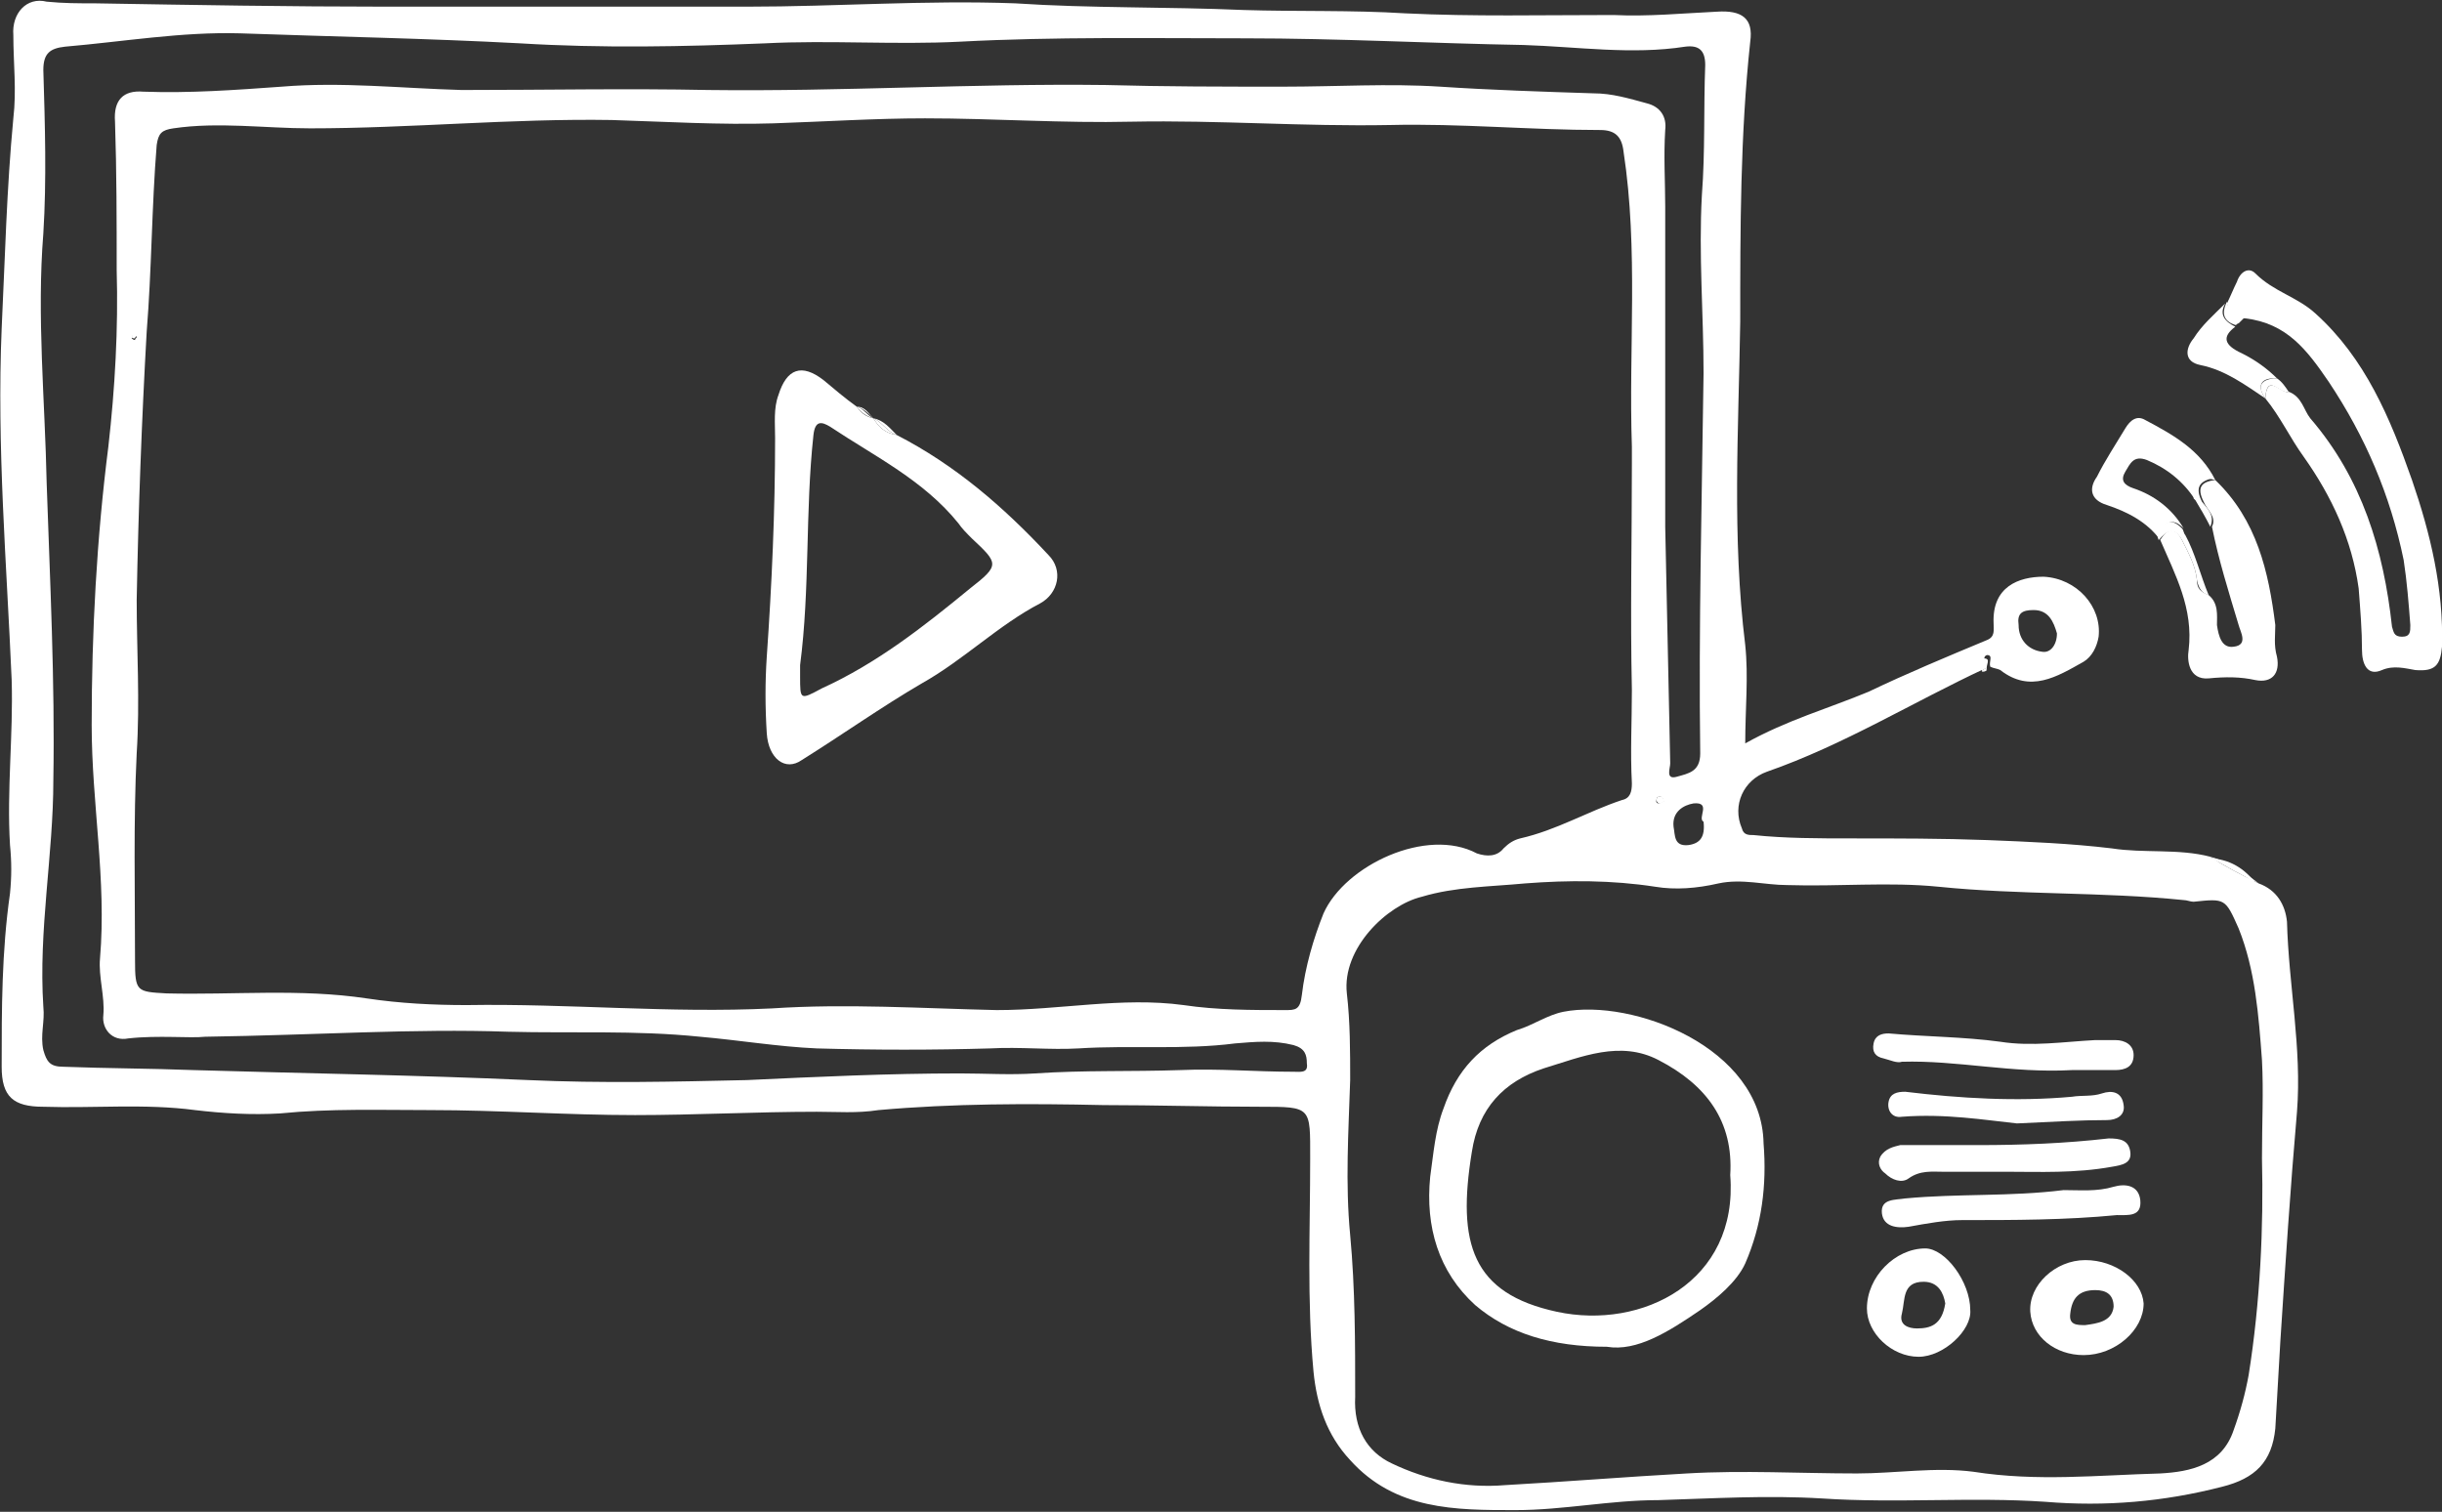 <?xml version="1.0" encoding="utf-8"?>
<!-- Generator: Adobe Illustrator 18.0.0, SVG Export Plug-In . SVG Version: 6.00 Build 0)  -->
<!DOCTYPE svg PUBLIC "-//W3C//DTD SVG 1.1//EN" "http://www.w3.org/Graphics/SVG/1.1/DTD/svg11.dtd">
<svg version="1.1" id="Слой_1" xmlns="http://www.w3.org/2000/svg" xmlns:xlink="http://www.w3.org/1999/xlink" x="0px" y="0px"
	 viewBox="0 0 146.5 90.7" enable-background="new 0 0 146.5 90.7" xml:space="preserve">
<rect x="0" y="0" width="146.5" height="90.7" fill="#333333" stroke="none"/>
<g>
	<path fill="#FFFFFF" d="M135.5,53L135.5,53L135.5,53c-1-0.5-2-1-2.9-1.6c-1.9-0.5-4-0.2-5.9-0.5c-2.5-0.3-5-0.4-7.5-0.5
		c-2.7-0.1-5.4-0.1-8.1-0.1c-2,0-4,0-5.9-0.2c-0.3,0-0.6,0-0.7-0.4c-0.6-1.4,0.1-2.9,1.5-3.4c4.6-1.6,8.8-4.2,13.1-6.2
		c0-0.3-0.2-0.7,0.1-0.8c0.4,0,0.1,0.4,0.2,0.7c0.2,0.1,0.4,0.1,0.6,0.2c1.8,1.4,3.4,0.4,5-0.5c0.5-0.3,0.8-0.9,0.9-1.5
		c0.2-1.8-1.3-3.5-3.3-3.6c-1.5,0-3.1,0.6-3,2.8c0,0.4,0.1,0.8-0.4,1c-2.4,1-4.8,2-7.1,3.1c-2.4,1-4.9,1.7-7.4,3.1
		c0-2.1,0.2-4,0-5.9c-0.8-6.5-0.4-12.9-0.3-19.4c0-5.6,0-11.2,0.6-16.8c0.2-1.4-0.5-1.9-2-1.8c-2.1,0.1-4.1,0.3-6.2,0.2
		C92.5,0.9,88.4,1,84.3,0.8c-3.2-0.2-6.5-0.1-9.7-0.2C70,0.4,65.4,0.5,60.9,0.2C55.5,0,50.2,0.4,44.8,0.4c-7.2,0-14.4,0-21.6,0
		c-5.8,0-11.6-0.1-17.5-0.2c-1,0-1.9,0-2.9-0.1C1.6-0.2,0.7,0.8,0.8,2.1c0,1.7,0.2,3.3,0,5c-0.4,4.2-0.5,8.4-0.7,12.6
		c-0.3,7.1,0.3,14.1,0.6,21.1c0.1,3.3-0.3,6.6-0.1,9.9c0.1,1,0.1,1.9,0,2.9C0.1,57.1,0.1,60.5,0.1,64c0,1.8,0.7,2.4,2.5,2.4
		c3,0.1,6.1-0.2,9.1,0.2c1.7,0.2,3.4,0.3,5.1,0.2c3-0.3,6-0.2,9-0.2c4.1,0,8.2,0.3,12.3,0.3c3.6,0,7.3-0.2,10.9-0.2
		c1.2,0,2.4,0.1,3.7-0.1c4.5-0.4,9-0.4,13.5-0.3c3.1,0,6.3,0.1,9.4,0.1c3.1,0,3,0,3,3.1c0,4.3-0.2,8.5,0.2,12.8
		c0.2,2,0.8,3.8,2.2,5.3c2.7,3,6.3,3,9.9,3c2.9,0,5.7-0.6,8.6-0.6c3.3-0.1,6.5-0.3,9.8-0.1c4.5,0.3,9-0.1,13.4,0.2
		c3.6,0.3,7.1,0,10.6-0.9c2-0.5,3-1.5,3.2-3.5c0.1-1.7,0.2-3.5,0.3-5.2c0.3-4.6,0.6-9.2,1-13.8c0.3-3.8-0.5-7.6-0.6-11.4
		C137.1,54.3,136.6,53.4,135.5,53z M122,36.6c0.9,0,1.2,0.7,1.4,1.4c0,0.7-0.4,1.2-0.9,1.1c-0.8-0.1-1.4-0.7-1.4-1.6
		C121,36.8,121.3,36.6,122,36.6z M77.6,64.3c-2.3,0-4.5-0.2-6.8-0.1c-2.9,0.1-5.8,0-8.7,0.2c-1.5,0.1-3,0-4.5,0
		c-4.3,0-8.5,0.2-12.8,0.4c-4.4,0.1-8.7,0.2-13.1,0c-6.7-0.3-13.4-0.4-20.1-0.6C9,64.1,6.4,64.1,3.8,64c-0.8,0-1-0.3-1.2-1
		c-0.2-0.9,0.1-1.7,0-2.6c-0.3-4.6,0.6-9.1,0.6-13.6C3.3,40.9,3,34.9,2.8,29c-0.1-5-0.6-10-0.2-15c0.2-3.2,0.1-6.5,0-9.8
		c0-1,0.4-1.3,1.3-1.4c3.5-0.3,7-0.9,10.5-0.8c5.6,0.2,11.2,0.3,16.8,0.6c4.9,0.3,9.8,0.2,14.7,0c3.9-0.2,7.8,0.1,11.7-0.1
		c5.7-0.3,11.4-0.2,17.1-0.2c5.6,0,11.1,0.3,16.7,0.4c3.2,0.1,6.5,0.6,9.7,0.1c0.8-0.1,1.2,0.2,1.2,1.1c-0.1,2.6,0,5.2-0.2,7.8
		c-0.2,3.6,0.1,7.1,0.1,10.7c-0.1,7.6-0.3,15.2-0.2,22.8c0,1.1-0.7,1.2-1.4,1.4c-0.7,0.2-0.4-0.5-0.4-0.8c-0.1-4.7-0.2-9.5-0.3-14.2
		c0-6.4,0-12.8,0-19.2c0-1.5-0.1-3,0-4.6c0.1-0.8-0.3-1.4-1.1-1.6c-1.1-0.3-2.1-0.6-3.2-0.6c-3.1-0.1-6.2-0.2-9.2-0.4
		c-3.1-0.2-6.2,0-9.4,0c-3.6,0-7.1,0-10.7-0.1c-7.9-0.1-15.8,0.4-23.8,0.3c-4.9-0.1-9.8,0-14.8,0c-3.6-0.1-7.2-0.5-10.8-0.2
		c-2.8,0.2-5.5,0.4-8.3,0.3C7.4,5.4,6.8,6,6.9,7.3C7,10.3,7,13.3,7,16.2c0.1,3.5-0.1,7.1-0.5,10.6c-0.7,5.5-1,11.1-1,16.7
		c0,4.7,0.9,9.3,0.5,14c-0.1,1.1,0.3,2.3,0.2,3.4c-0.1,0.8,0.5,1.6,1.5,1.4c1.8-0.2,3.7,0,4.6-0.1c6.7-0.1,12.5-0.5,18.2-0.3
		c3.8,0.1,7.6-0.1,11.5,0.3c2.3,0.2,4.7,0.6,7,0.7c3.5,0.1,7,0.1,10.4,0c1.8-0.1,3.6,0.1,5.3,0c3.1-0.2,6.3,0.1,9.4-0.3
		c1.2-0.1,2.3-0.2,3.5,0.1c0.7,0.2,0.8,0.6,0.8,1.1C78.5,64.4,78,64.3,77.6,64.3z M102.2,49.3c0.1,0.9-0.2,1.3-0.9,1.4
		c-0.9,0.1-0.8-0.6-0.9-1.1c-0.1-0.9,0.6-1.3,1.2-1.4C102.7,48.1,101.8,49.1,102.2,49.3z M99.8,48.1c-0.1,0-0.2,0.1-0.3,0.1
		c-0.1,0-0.2-0.1-0.1-0.3c0-0.1,0.1-0.1,0.2-0.1C99.7,47.8,99.8,47.9,99.8,48.1z M8.2,20.2c0,0.1-0.1,0.1-0.1,0.2
		c-0.1,0-0.2-0.1-0.2-0.1c0-0.1,0.1-0.2,0.1-0.2C8.1,20.1,8.1,20.1,8.2,20.2z M79.4,54.8c-0.6,1.5-1.1,3.2-1.3,4.9
		c-0.1,0.9-0.4,0.9-1,0.9c-2,0-4.1,0-6.1-0.3c-3.7-0.5-7.4,0.3-11.2,0.3c-4.5-0.1-9-0.4-13.5-0.1c-6.1,0.3-12.2-0.3-18.3-0.2
		c-2,0-4-0.1-6-0.4c-4-0.6-8-0.2-12-0.3c-1.8-0.1-1.9-0.1-1.9-2c0-4.1-0.1-8.3,0.1-12.4c0.2-3.1,0-6.2,0-9.2
		c0.1-5.4,0.3-10.8,0.6-16.1c0.3-3.7,0.3-7.5,0.6-11.2C9.5,8,9.7,7.8,10.4,7.7c2.7-0.4,5.5,0,8.2,0c6,0,12.1-0.6,18.1-0.5
		c3.2,0.1,6.5,0.3,9.7,0.2c3-0.1,6.1-0.3,9.1-0.3c4.1,0,8.3,0.3,12.4,0.2c5.2-0.1,10.3,0.3,15.5,0.2c4.2-0.1,8.4,0.3,12.6,0.3
		c0.9,0,1.3,0.4,1.4,1.3c0.9,5.9,0.3,11.8,0.5,17.7c0,0.3,0,0.7,0,1c0,4.5-0.1,9.1,0,13.6c0,1.9-0.1,3.7,0,5.6c0,0.5-0.1,0.9-0.6,1
		c-2.1,0.7-3.9,1.8-6.1,2.3c-0.4,0.1-0.7,0.3-1,0.6c-0.4,0.5-1,0.5-1.6,0.3C85.6,49.6,80.7,51.9,79.4,54.8z M134.9,82.5
		c-0.2,1.1-0.5,2.2-0.9,3.3c-0.7,2.1-2.6,2.5-4.4,2.6c-3.7,0.1-7.4,0.5-11.2-0.1c-2.3-0.3-4.7,0.1-7,0.1c-3.4,0-6.8-0.2-10.2,0
		c-3.6,0.2-7.3,0.5-10.9,0.7c-2.4,0.2-4.7-0.3-6.8-1.3c-1.5-0.7-2.3-2.1-2.2-4c0-3.2,0-6.5-0.3-9.7c-0.3-3.1-0.1-6.2,0-9.3
		c0-1.7,0-3.5-0.2-5.2c-0.3-2.7,2.4-5.3,4.5-5.8c2-0.6,4.1-0.6,6.2-0.8c2.6-0.2,5.2-0.2,7.8,0.2c1.2,0.2,2.5,0.1,3.8-0.2
		c1.4-0.3,2.8,0.1,4.1,0.1c3.1,0.1,6.1-0.2,9.1,0.1c4.9,0.5,9.8,0.3,14.7,0.8c0.2,0,0.4,0.1,0.6,0.1c1.9-0.2,1.9-0.2,2.7,1.6
		c1,2.5,1.2,5.2,1.4,7.9c0.1,1.9,0,3.7,0,5.9C135.8,73.6,135.6,78.1,134.9,82.5z"/>
	<path fill="#FFFFFF" d="M144.7,28.8c-1.3-3.7-2.8-7.3-5.8-10c-1.1-1-2.5-1.3-3.6-2.4c-0.4-0.4-0.9-0.1-1.1,0.5
		c-0.2,0.4-0.4,0.9-0.6,1.3l0,0l0,0c0.1,0.6,0.5,0.9,1.1,0.9c2.5,0.3,3.7,1.9,5,3.8c2.2,3.3,3.7,6.8,4.5,10.7
		c0.2,1.3,0.3,2.6,0.4,3.9c0,0.4,0,0.7-0.5,0.7c-0.5,0-0.5-0.3-0.6-0.6c-0.5-4.6-1.8-8.9-4.9-12.5c-0.4-0.5-0.5-1.3-1.3-1.6
		c-0.4,0.2-1.3-1.2-1.4,0.4c0.9,1.1,1.5,2.4,2.3,3.5c1.7,2.4,2.9,5,3.3,7.9c0.1,1.3,0.2,2.5,0.2,3.7c0,0.8,0.3,1.6,1.2,1.2
		c0.7-0.3,1.4-0.1,2,0c1.2,0.1,1.5-0.3,1.6-1.4C146.6,35.3,145.8,32,144.7,28.8z"/>
	<path fill="#FFFFFF" d="M132.2,30.1c0.2,0.5,0.8,0.9,0.5,1.5h0h0c0.4,2,1,3.9,1.6,5.9c0.1,0.4,0.6,1.2-0.3,1.3
		c-0.7,0.1-0.9-0.6-1-1.3c0-0.6,0.1-1.3-0.5-1.8c-0.5-0.2-0.7-0.4-0.7-0.9c-0.1-0.9-0.5-1.6-0.9-2.4c-0.4-0.8-0.9-0.7-1.3,0
		c0.9,2.1,2,4.1,1.7,6.6c-0.1,0.6,0,1.8,1.2,1.7c1-0.1,1.9-0.1,2.8,0.1c1,0.2,1.5-0.4,1.3-1.4c-0.2-0.7-0.1-1.3-0.1-1.9
		c-0.4-3.2-1.1-6.3-3.6-8.7C132,28.9,131.8,29.3,132.2,30.1z"/>
	<path fill="#FFFFFF" d="M126.4,30.3c1.2,0.4,2.4,1,3.2,2.1c-0.2-0.4,0-0.8,0.4-1c0.4-0.2,0.7,0,1,0.3c-0.7-1.2-1.8-2-3-2.4
		c-0.6-0.2-0.8-0.5-0.5-1c0.3-0.5,0.5-1,1.3-0.7c1.2,0.5,2.2,1.3,2.9,2.4c0,0,0-0.1,0-0.1c-0.4-1,0.1-1.4,1.2-1.1
		c-0.9-1.8-2.5-2.7-4.2-3.6c-0.5-0.3-0.9,0-1.2,0.5c-0.6,1-1.2,1.9-1.7,2.9C125.3,29.3,125.4,30,126.4,30.3z"/>
	<path fill="#FFFFFF" d="M131.6,29.8c0,0,0,0.1,0,0.1c0,0,0.1,0.1,0.1,0.1c0.3,0.5,0.6,1,0.9,1.6h0c0.3-0.7-0.2-1.1-0.5-1.5
		c-0.4-0.8-0.2-1.2,0.6-1.4C131.7,28.4,131.3,28.8,131.6,29.8z"/>
	<path fill="#FFFFFF" d="M130.9,32.4c0.4,0.8,0.8,1.5,0.9,2.4c0.1,0.5,0.3,0.8,0.7,0.9c-0.5-1.2-0.8-2.5-1.4-3.6
		c-0.1-0.1-0.1-0.3-0.2-0.4c-0.3-0.3-0.6-0.5-1-0.3c-0.4,0.2-0.6,0.5-0.4,1C130.1,31.7,130.5,31.7,130.9,32.4z"/>
	<path fill="#FFFFFF" d="M136.4,22.7c0.1,0,0.1,0,0.2,0c-0.6-0.6-1.3-1.1-2.1-1.5c-1.1-0.5-1.2-1-0.4-1.6c-0.6-0.3-1-0.7-0.6-1.4
		c-0.7,0.7-1.4,1.3-1.9,2.1c-0.5,0.6-0.6,1.4,0.4,1.6c1.5,0.3,2.7,1.2,3.9,2C135.4,23.2,135.6,22.7,136.4,22.7z"/>
	<path fill="#FFFFFF" d="M134.1,19.5c0.1,0,0.1-0.1,0.2-0.1c0.1-0.1,0.2-0.2,0.4-0.4c-0.6,0-1-0.3-1.1-0.9l0,0
		C133.2,18.9,133.5,19.3,134.1,19.5z"/>
	<path fill="#FFFFFF" d="M137.3,23.5c-0.2-0.3-0.4-0.6-0.7-0.8c-0.1,0-0.1,0-0.2,0c-0.8,0.1-1,0.5-0.5,1.2
		C136,22.3,136.8,23.7,137.3,23.5z"/>
	<path fill="#FFFFFF" d="M132.5,51.5c1.1,0.3,2,0.9,2.9,1.6C134.7,52.1,133.7,51.5,132.5,51.5z"/>
	<path fill="#FFFFFF" d="M135.5,53c-0.9-0.7-1.8-1.3-2.9-1.6C133.5,52,134.5,52.5,135.5,53L135.5,53z"/>
	<path fill="#FFFFFF" d="M118.9,40.3c0.1,0,0.2,0,0.3-0.1C119,40,119,40.2,118.9,40.3z"/>
	<path fill="#FFFFFF" d="M119,39.5c-0.3,0-0.1,0.5-0.1,0.8c0.1-0.1,0.1-0.3,0.3-0.1C119.1,39.9,119.5,39.5,119,39.5z"/>
	<path fill="#FFFFFF" d="M99.4,47.9c-0.1,0.1,0,0.2,0.1,0.3c0.1,0,0.2,0,0.3-0.1c0-0.2,0-0.3-0.2-0.3C99.5,47.8,99.4,47.8,99.4,47.9
		z"/>
	<path fill="#FFFFFF" d="M7.9,20.2c0,0.1,0.1,0.1,0.2,0.1c0-0.1,0.1-0.1,0.1-0.2c-0.1,0-0.1-0.1-0.2-0.1C8,20.1,7.9,20.2,7.9,20.2z"
		/>
	<path fill="#FFFFFF" d="M53.8,26.1c-0.7-0.1-1.1-0.5-1.4-1c-0.5-0.1-0.8-0.4-1-0.7c-0.7-0.5-1.4-1.1-2-1.6c-1.3-1-2.2-0.7-2.7,0.9
		c-0.3,0.8-0.2,1.7-0.2,2.6c0,4.4-0.2,8.8-0.5,13.1c-0.1,1.5-0.1,3,0,4.6c0.1,1.5,1.1,2.3,2.1,1.6c2.4-1.5,4.8-3.2,7.2-4.6
		c2.5-1.4,4.6-3.5,7.1-4.8c1.1-0.6,1.4-2,0.5-2.9C60.2,30.4,57.3,27.9,53.8,26.1z M58.2,35.3c-2.8,2.3-5.6,4.5-8.9,6
		C48,42,48,42,48,40.6c0-0.2,0-0.4,0-0.7c0.6-4.6,0.3-9.2,0.8-13.8c0.1-0.9,0.5-0.8,1-0.5c2.7,1.8,5.6,3.2,7.7,5.8
		c0.2,0.3,0.5,0.6,0.8,0.9C59.9,33.8,60,33.9,58.2,35.3z"/>
	<path fill="#FFFFFF" d="M53.8,26.1c-0.4-0.4-0.8-0.9-1.4-1l0,0C52.9,25.3,53.2,25.9,53.8,26.1z"/>
	<path fill="#FFFFFF" d="M52.4,25.1L52.4,25.1c0.3,0.5,0.7,0.9,1.4,1C53.2,25.9,52.9,25.3,52.4,25.1L52.4,25.1z"/>
	<path fill="#FFFFFF" d="M52.4,25.1L52.4,25.1c-0.3-0.3-0.5-0.7-1-0.7C51.8,24.5,52.1,24.8,52.4,25.1L52.4,25.1z"/>
	<path fill="#FFFFFF" d="M52.4,25.1L52.4,25.1c-0.4-0.2-0.6-0.6-1-0.7C51.6,24.7,52,25,52.4,25.1z"/>
	<polygon fill="#FFFFFF" points="52.4,25.1 52.4,25.1 52.4,25.1 	"/>
	<polygon fill="#FFFFFF" points="52.4,25.1 52.4,25.1 52.4,25.1 	"/>
	<polygon fill="#FFFFFF" points="52.4,25.1 52.4,25.1 52.4,25.1 	"/>
	<polygon fill="#FFFFFF" points="52.4,25.1 52.4,25.1 52.4,25.1 	"/>
	<path fill="#FFFFFF" d="M93.8,60.7c-1,0.2-1.8,0.8-2.8,1.1c-2.2,0.9-3.6,2.4-4.4,4.7c-0.5,1.3-0.6,2.7-0.8,4.1
		c-0.3,3,0.5,5.7,2.7,7.7c2,1.7,4.6,2.5,7.9,2.5c1.8,0.3,3.7-0.9,5.6-2.2c1-0.7,2.2-1.7,2.7-2.8c1-2.3,1.3-4.7,1.1-7.2
		C105.7,62.8,97.9,59.9,93.8,60.7z M93.4,78.7c-5.1-1.1-6-4.1-5.1-9.6c0.4-2.6,1.9-4.2,4.3-5c2.3-0.7,4.6-1.7,6.9-0.5
		c2.9,1.5,4.5,3.7,4.3,6.9C104.3,76.9,98.5,79.8,93.4,78.7z"/>
	<path fill="#FFFFFF" d="M125.1,75.6c-1.8,0-3.4,1.5-3.3,3.1c0.1,1.5,1.5,2.6,3.2,2.6c1.9,0,3.6-1.5,3.6-3.1
		C128.5,76.8,126.9,75.6,125.1,75.6z M125.1,79.5c-0.5,0-1,0-0.9-0.7c0.1-0.9,0.5-1.4,1.5-1.4c0.7,0,1.1,0.3,1.1,1
		C126.7,79.3,125.8,79.4,125.1,79.5z"/>
	<path fill="#FFFFFF" d="M128.4,72c-0.1-0.9-0.9-1-1.6-0.8c-1,0.3-2,0.2-3,0.2c-3.2,0.4-6.3,0.2-9.5,0.5c-0.6,0.1-1.5,0-1.4,0.9
		c0.1,0.8,0.9,0.9,1.6,0.8c1.1-0.2,2.2-0.4,3.2-0.4c3.1,0,6.2,0,9.3-0.3C127.7,72.9,128.5,73,128.4,72z"/>
	<path fill="#FFFFFF" d="M115.5,74.9c-1.8,0-3.5,1.7-3.5,3.6c0,1.5,1.5,2.9,3.1,2.9c1.5,0,3.2-1.6,3.1-2.8
		C118.2,76.9,116.7,74.9,115.5,74.9z M115,79.7c-0.5,0-1.1-0.2-0.9-0.9c0.2-0.8,0-1.9,1.3-1.9c0.9,0,1.2,0.7,1.3,1.3
		C116.5,79.5,115.8,79.7,115,79.7z"/>
	<path fill="#FFFFFF" d="M112.8,69.4c-0.2,0.4,0,0.8,0.3,1c0.4,0.4,1,0.6,1.4,0.3c0.7-0.5,1.4-0.4,2.1-0.4c1.2,0,2.4,0,3.9,0
		c1.8,0,4,0.1,6.2-0.3c0.6-0.1,1.2-0.2,1.1-0.9c-0.1-0.7-0.6-0.8-1.3-0.8c-2.6,0.3-5.2,0.4-7.8,0.4c-1.6,0-3.1,0-4.7,0
		C113.6,68.8,113.1,68.9,112.8,69.4z"/>
	<path fill="#FFFFFF" d="M113,63.5c0.4,0.1,0.8,0.3,1.1,0.2c3.3-0.1,6.6,0.7,10.2,0.5c0.7,0,1.6,0,2.6,0c0.6,0,1.1-0.2,1.1-0.9
		c0-0.6-0.5-0.9-1.1-0.9c-0.4,0-0.8,0-1.2,0c-1.9,0.1-3.8,0.4-5.7,0.1c-2.2-0.3-4.5-0.3-6.7-0.5c-0.4,0-0.8,0.1-0.9,0.6
		C112.3,63.1,112.5,63.4,113,63.5z"/>
	<path fill="#FFFFFF" d="M121,67.4c2.2-0.1,3.8-0.2,5.4-0.2c0.6,0,1.1-0.3,1-0.9c-0.1-0.8-0.7-0.9-1.3-0.7c-0.6,0.2-1.2,0.1-1.8,0.2
		c-3.3,0.3-6.7,0.1-10-0.3c-0.5,0-0.9,0.1-1,0.6c-0.1,0.5,0.2,1,0.8,0.9C116.7,66.8,119.1,67.2,121,67.4z"/>
</g>
</svg>
